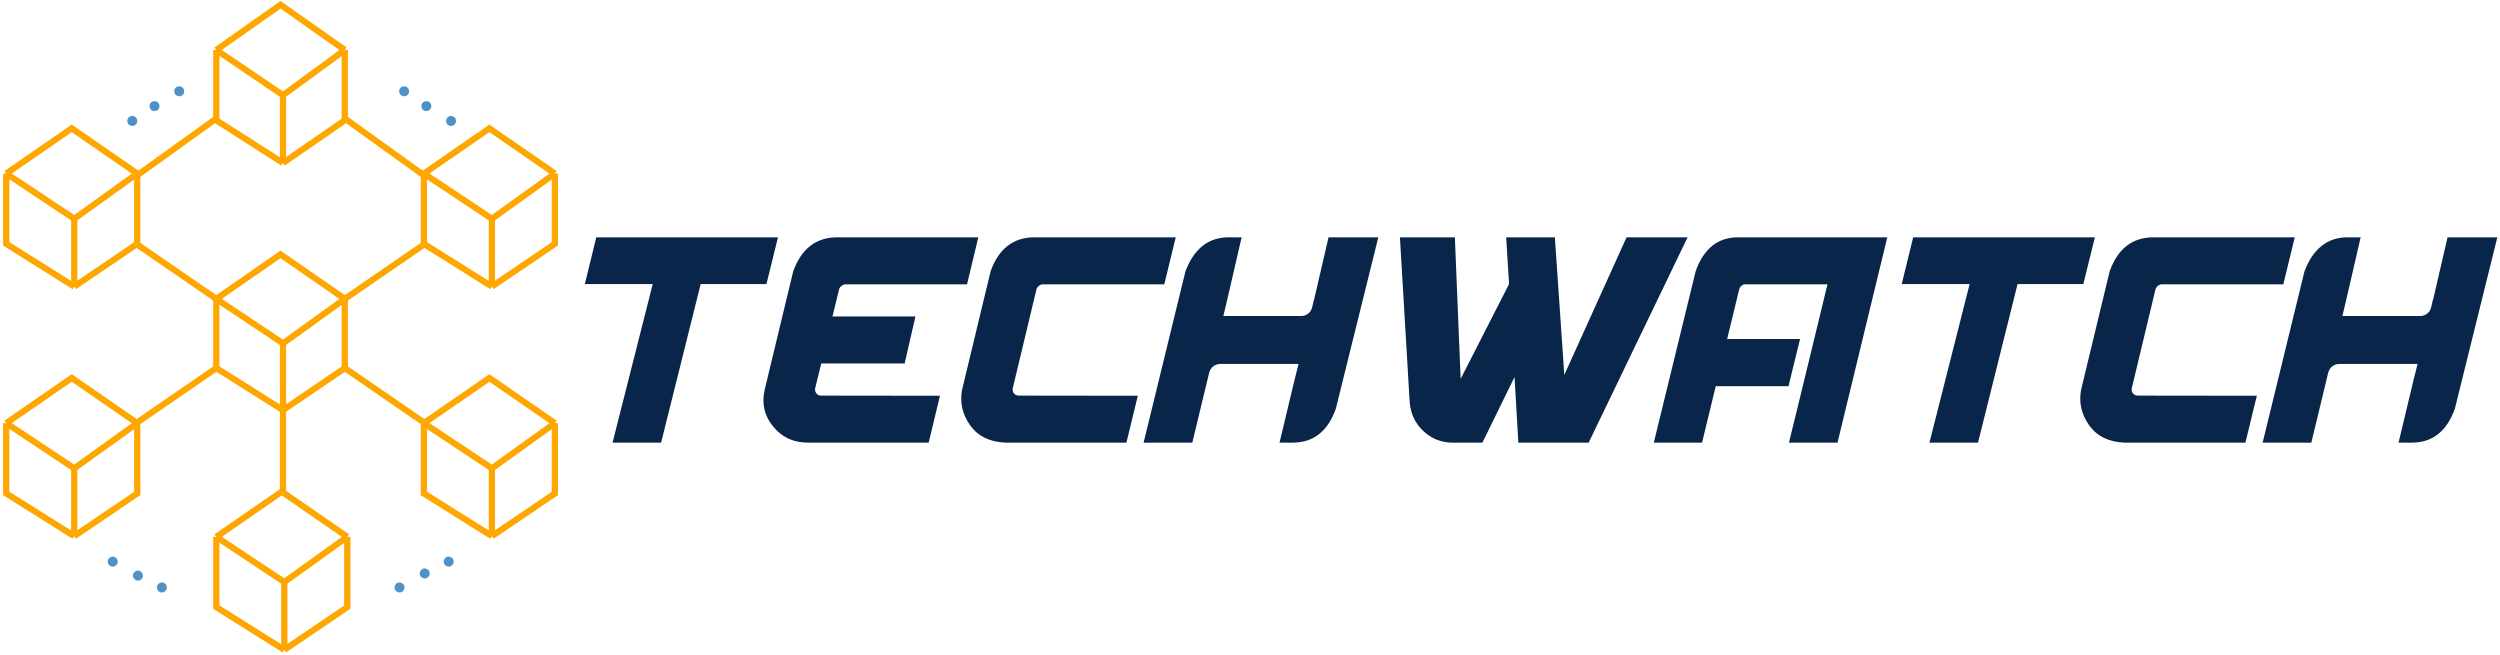 <svg width="401" height="105" viewBox="0 0 401 105" fill="none" xmlns="http://www.w3.org/2000/svg">
<path d="M34.694 86.109V97.384L45.602 104.23M34.694 86.109L45.198 78.86L55.703 86.109M34.694 86.109L45.602 93.357M55.703 86.109V97.384L45.602 104.23M55.703 86.109L45.602 93.357M45.602 104.23V93.357" stroke="#FDA700"/>
<path d="M1 67.874V79.15L11.909 85.996M1 67.874L11.505 60.626L22.009 67.874M1 67.874L11.909 75.123M22.009 67.874V79.15L11.909 85.996M22.009 67.874L11.909 75.123M11.909 85.996V75.123" stroke="#FDA700"/>
<path d="M1 27.838V39.114L11.909 45.959M1 27.838L11.505 20.59L22.009 27.838M1 27.838L11.909 35.087M22.009 27.838V39.114L11.909 45.959M22.009 27.838L11.909 35.087M11.909 45.959V35.087" stroke="#FDA700"/>
<path d="M67.991 67.874V79.15L78.9 85.996M67.991 67.874L78.496 60.626L89 67.874M67.991 67.874L78.9 75.123M89 67.874V79.15L78.9 85.996M89 67.874L78.9 75.123M78.9 85.996V75.123" stroke="#FDA700"/>
<path d="M67.991 27.838V39.114L78.9 45.959M67.991 27.838L78.496 20.59L89 27.838M67.991 27.838L78.9 35.087M89 27.838V39.114L78.9 45.959M89 27.838L78.9 35.087M78.9 45.959V35.087" stroke="#FDA700"/>
<path d="M34.694 8.019V19.294L45.396 26.14M34.694 8.019L45 0.77L55.306 8.019M34.694 8.019L45.396 15.267M55.306 8.019V19.294L45.396 26.14M55.306 8.019L45.396 15.267M45.396 26.14V15.267" stroke="#FDA700"/>
<path d="M34.694 47.941V59.041L45.396 65.779M34.694 47.941L45 40.806L55.306 47.941M34.694 47.941L45.396 55.077M55.306 47.941V59.041L45.396 65.779M55.306 47.941L45.396 55.077M45.396 65.779V55.077" stroke="#FDA700"/>
<circle cx="21.216" cy="19.401" r="0.793" fill="#5091C6"/>
<circle cx="25.968" cy="94.227" r="0.793" transform="rotate(-120 25.968 94.227)" fill="#5091C6"/>
<circle cx="24.784" cy="17.023" r="0.793" fill="#5091C6"/>
<circle cx="22.125" cy="92.327" r="0.793" transform="rotate(-120 22.125 92.327)" fill="#5091C6"/>
<circle cx="28.748" cy="14.644" r="0.793" fill="#5091C6"/>
<circle cx="18.083" cy="90.083" r="0.793" transform="rotate(-120 18.083 90.083)" fill="#5091C6"/>
<circle r="0.793" transform="matrix(-1 0 0 1 72.351 19.401)" fill="#5091C6"/>
<circle r="0.793" transform="matrix(0.5 -0.866 -0.866 -0.5 64.083 94.227)" fill="#5091C6"/>
<circle r="0.793" transform="matrix(-1 0 0 1 68.387 17.023)" fill="#5091C6"/>
<circle r="0.793" transform="matrix(0.5 -0.866 -0.866 -0.5 68.125 91.983)" fill="#5091C6"/>
<circle r="0.793" transform="matrix(-1 0 0 1 64.82 14.644)" fill="#5091C6"/>
<circle r="0.793" transform="matrix(0.5 -0.866 -0.866 -0.5 71.968 90.083)" fill="#5091C6"/>
<path d="M22.009 28.122L34.694 19.005" stroke="#FDA700"/>
<path d="M55.306 47.941L67.991 39.221" stroke="#FDA700"/>
<path d="M22.009 67.761L34.694 59.041" stroke="#FDA700"/>
<path d="M67.991 28.122L55.306 19.005" stroke="#FDA700"/>
<path d="M34.694 47.941L22.009 39.221" stroke="#FDA700"/>
<path d="M67.991 67.761L55.306 59.041" stroke="#FDA700"/>
<path d="M45.396 65.779V78.86" stroke="#FDA700"/>
<path d="M98.253 71L104.698 45.56H93.81L95.641 38.065H124.791L122.936 45.56H112.389L106.041 71H98.253ZM122.643 62.553L127.232 43.51C128.551 39.88 130.903 38.065 134.288 38.065H156.92L155.113 45.609H141.93H135.582C135.403 45.609 135.216 45.683 135.021 45.829C134.809 45.976 134.662 46.171 134.581 46.415L133.531 50.761H146.837L145.104 58.305H131.725L130.748 62.309C130.699 62.618 130.772 62.886 130.968 63.114C131.147 63.342 131.391 63.456 131.7 63.456L150.768 63.48C150.23 65.775 149.628 68.282 148.961 71H129.601C127.289 71 125.434 70.145 124.034 68.436C122.618 66.744 122.154 64.783 122.643 62.553ZM154.308 62.553L158.897 43.51C160.2 39.88 162.543 38.065 165.929 38.065H188.585L186.754 45.609H167.223C167.044 45.609 166.856 45.683 166.661 45.829C166.466 45.976 166.327 46.171 166.246 46.415L162.438 62.309C162.389 62.618 162.462 62.886 162.657 63.114C162.853 63.342 163.105 63.456 163.414 63.456L182.506 63.48C181.952 65.775 181.342 68.282 180.675 71H161.29C158.767 70.902 156.879 69.983 155.626 68.241C154.373 66.483 153.933 64.587 154.308 62.553ZM183.434 71L190.147 43.51C191.531 39.88 193.834 38.065 197.057 38.065H199.156L196.837 48.124L196.227 50.688H208.702C209.109 50.688 209.475 50.565 209.801 50.321C210.143 50.061 210.362 49.727 210.46 49.32L210.753 48.075H210.777L213.097 38.065H221.08L214.269 65.556C212.983 69.185 210.672 71 207.335 71H205.235L207.555 61.308L208.287 58.378H195.836C194.892 58.378 194.265 58.834 193.956 59.745L193.736 60.673L191.246 71H183.434ZM224.547 38.065H233.36L234.288 60.77L242.052 45.56L241.588 38.065H249.4L250.914 60.136L260.899 38.065H270.689L254.82 71H243.541L242.931 60.477L237.779 71H233.019C231.196 71 229.625 70.382 228.307 69.144C226.988 67.908 226.256 66.345 226.109 64.457L224.547 38.065ZM265.27 71L271.983 43.51C273.269 39.88 275.532 38.065 278.771 38.065H302.721L294.737 71H286.949L289.171 61.918L293.126 45.609H279.894C279.715 45.609 279.535 45.683 279.356 45.829C279.161 45.976 279.031 46.171 278.966 46.415L277.037 54.374H288.731L286.876 61.942H275.206L273.009 71H265.27ZM309.483 71L315.929 45.56H305.04L306.871 38.065H336.021L334.166 45.56H323.619L317.271 71H309.483ZM333.8 62.553L338.39 43.51C339.692 39.88 342.035 38.065 345.421 38.065H368.077L366.246 45.609H346.715C346.536 45.609 346.349 45.683 346.153 45.829C345.958 45.976 345.82 46.171 345.738 46.415L341.93 62.309C341.881 62.618 341.954 62.886 342.149 63.114C342.345 63.342 342.597 63.456 342.906 63.456L361.998 63.48C361.445 65.775 360.834 68.282 360.167 71H340.782C338.259 70.902 336.371 69.983 335.118 68.241C333.865 66.483 333.425 64.587 333.8 62.553ZM362.926 71L369.64 43.51C371.023 39.88 373.326 38.065 376.549 38.065H378.648L376.329 48.124L375.719 50.688H388.194C388.601 50.688 388.967 50.565 389.293 50.321C389.635 50.061 389.854 49.727 389.952 49.32L390.245 48.075H390.27L392.589 38.065H400.572L393.761 65.556C392.475 69.185 390.164 71 386.827 71H384.728L387.047 61.308L387.779 58.378H375.328C374.384 58.378 373.757 58.834 373.448 59.745L373.229 60.673L370.738 71H362.926Z" fill="#09264A"/>
</svg>
